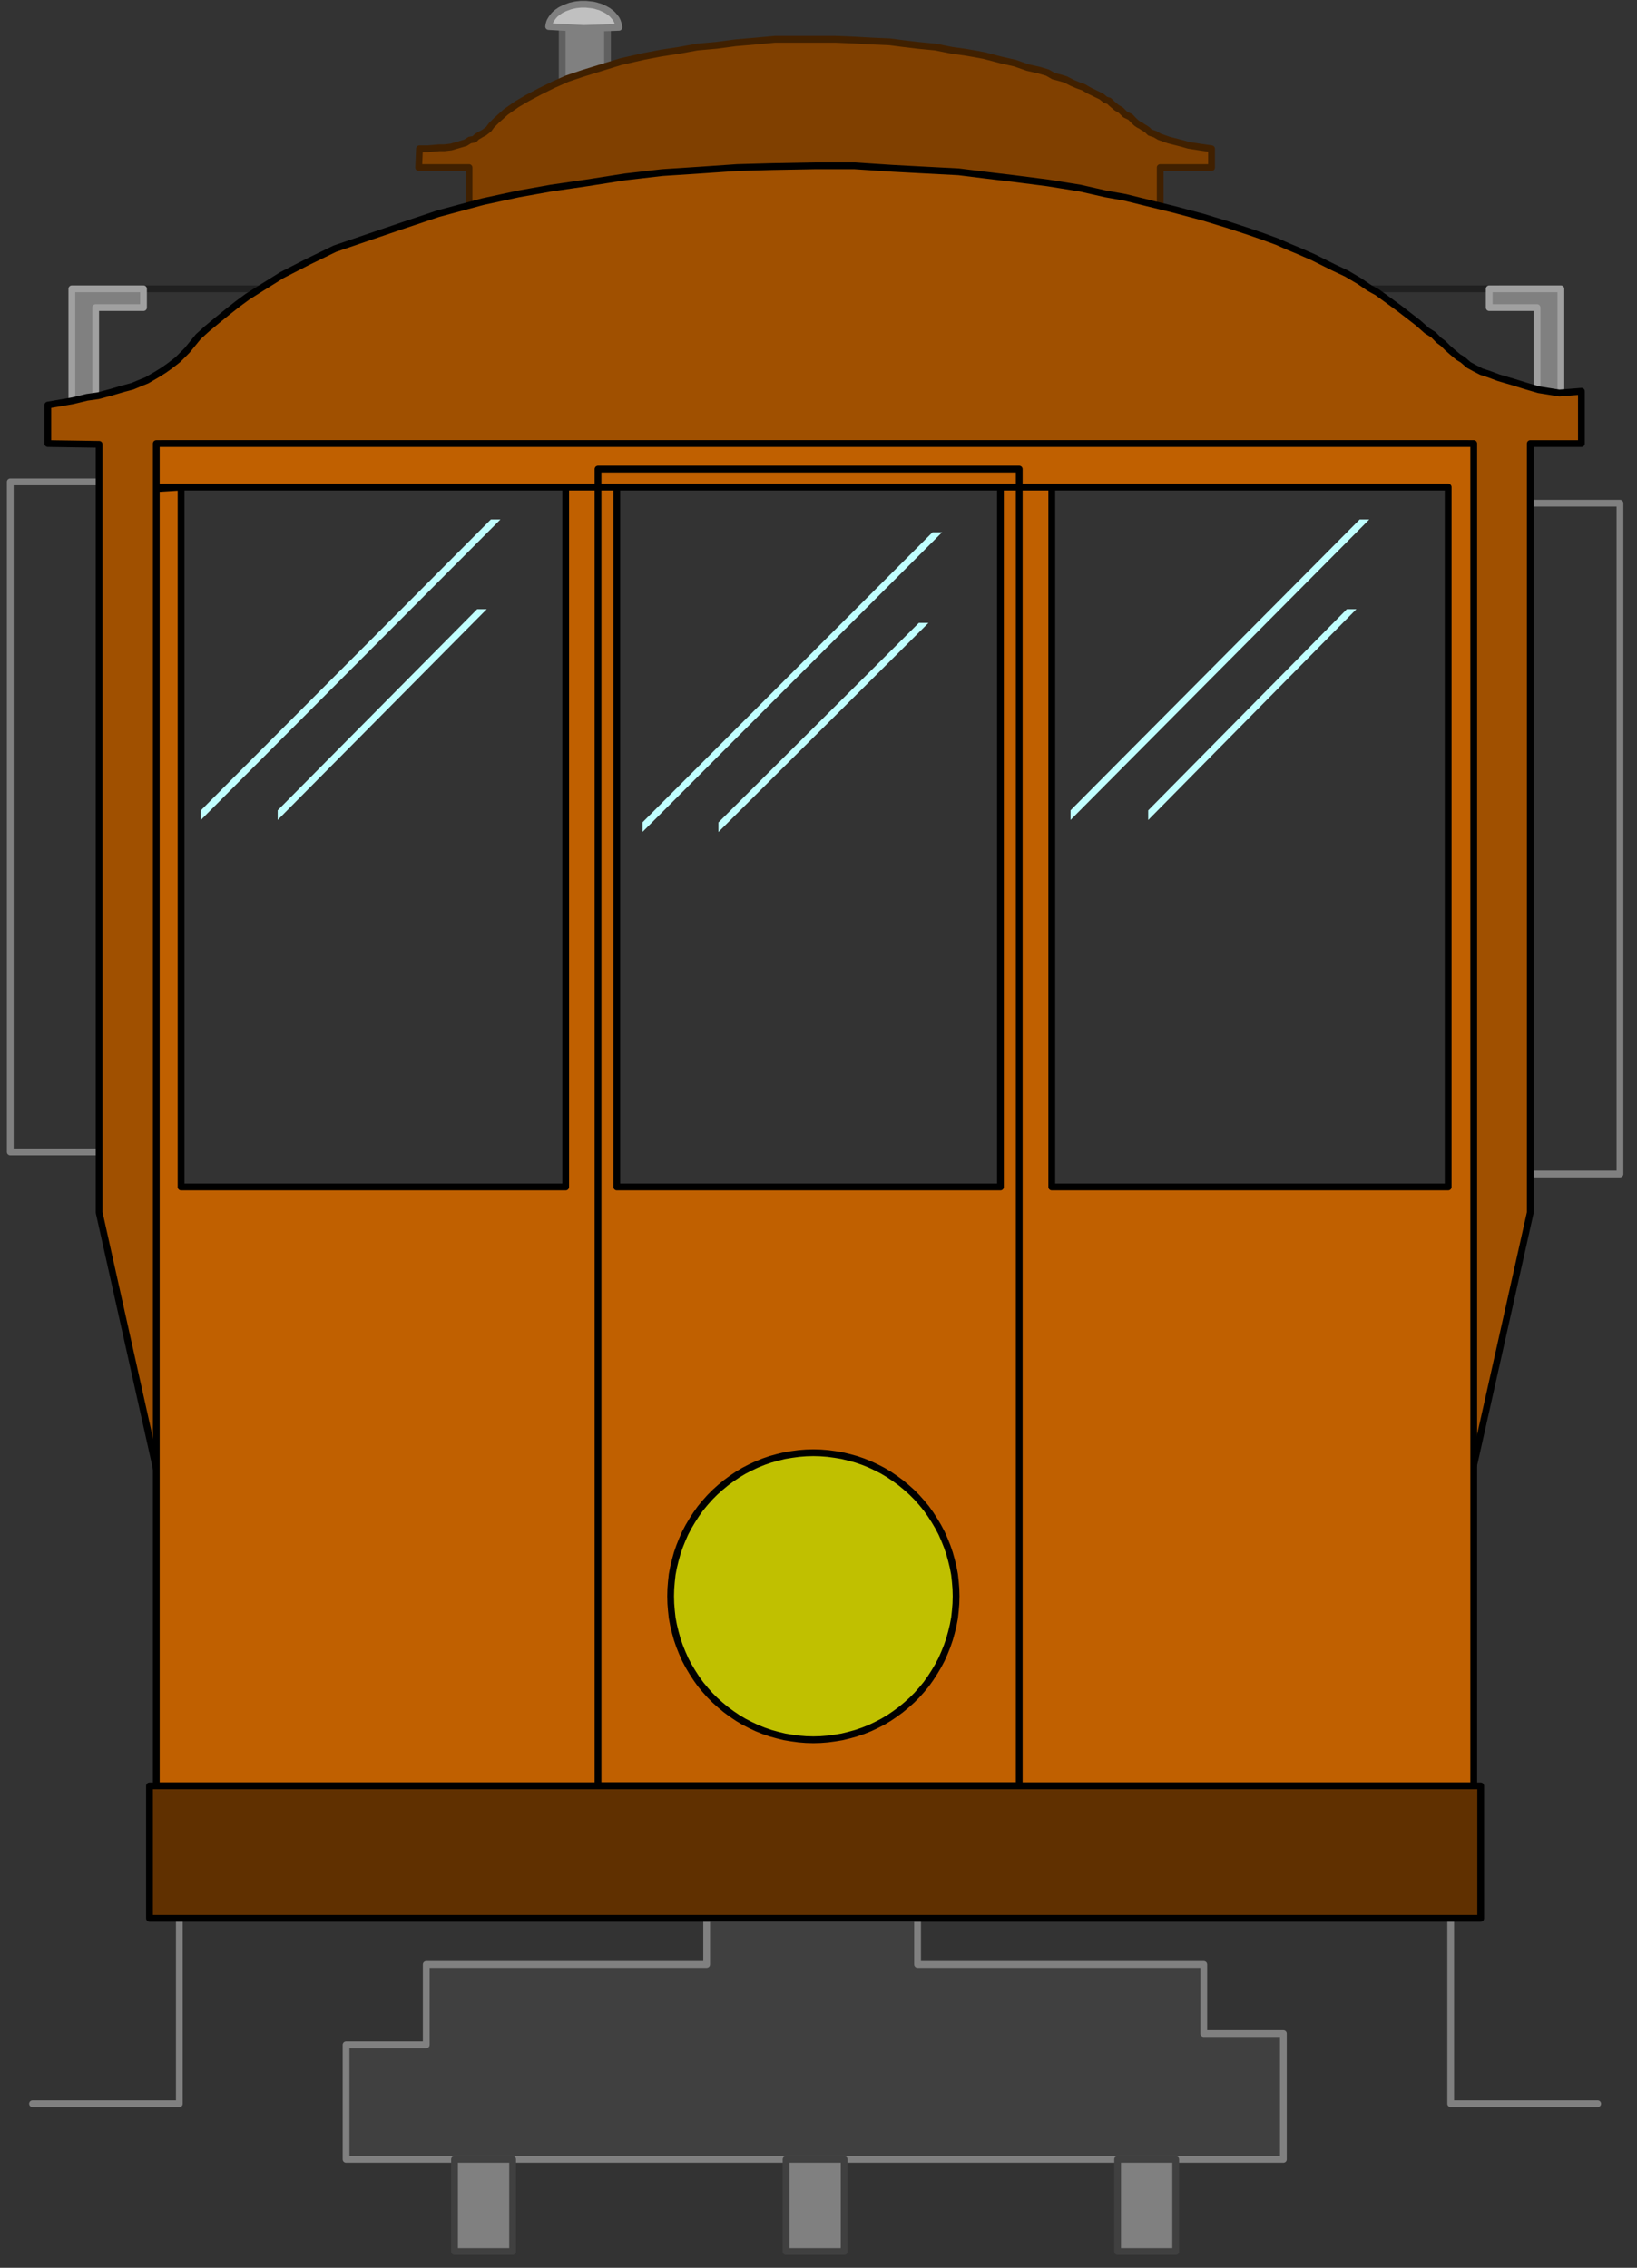 <?xml version="1.0" encoding="UTF-8" standalone="no"?>
<svg
   xmlns:ooo="http://xml.openoffice.org/svg/export"
   xmlns:dc="http://purl.org/dc/elements/1.1/"
   xmlns:cc="http://creativecommons.org/ns#"
   xmlns:rdf="http://www.w3.org/1999/02/22-rdf-syntax-ns#"
   xmlns:svg="http://www.w3.org/2000/svg"
   xmlns="http://www.w3.org/2000/svg"
   xmlns:sodipodi="http://sodipodi.sourceforge.net/DTD/sodipodi-0.dtd"
   xmlns:inkscape="http://www.inkscape.org/namespaces/inkscape"
   version="1.2"
   width="84.53mm"
   height="117.08mm"
   viewBox="0 0 8453 11708"
   preserveAspectRatio="xMidYMid"
   xml:space="preserve"
   id="svg189"
   sodipodi:docname="cablecar.svg"
   style="fill-rule:evenodd;stroke-width:28.222;stroke-linejoin:round"
   inkscape:version="0.92.5 (2060ec1f9f, 2020-04-08)"><rect x="0" y="0" width="8453" height="11708" fill="#333333" stroke="none"/><sodipodi:namedview
   pagecolor="#ffffff"
   bordercolor="#666666"
   borderopacity="1"
   objecttolerance="10"
   gridtolerance="10"
   guidetolerance="10"
   inkscape:pageopacity="0"
   inkscape:pageshadow="2"
   inkscape:window-width="664"
   inkscape:window-height="487"
   id="namedview191"
   showgrid="false"
   inkscape:zoom="0.2102413"
   inkscape:cx="159.76063"
   inkscape:cy="221.25354"
   inkscape:window-x="0"
   inkscape:window-y="0"
   inkscape:window-maximized="0"
   inkscape:current-layer="svg189" />
 <defs
   class="ClipPathGroup"
   id="defs8">
  <clipPath
   id="presentation_clip_path"
   clipPathUnits="userSpaceOnUse">
   <rect
   x="0"
   y="0"
   width="21000"
   height="29700"
   id="rect2" />
  </clipPath>
  <clipPath
   id="presentation_clip_path_shrink"
   clipPathUnits="userSpaceOnUse">
   <rect
   x="21"
   y="29"
   width="20958"
   height="29641"
   id="rect5" />
  </clipPath>
 </defs>
 <defs
   class="TextShapeIndex"
   id="defs12">
  <g
   ooo:slide="id1"
   ooo:id-list="id3"
   id="g10" />
 </defs>
 <defs
   class="EmbeddedBulletChars"
   id="defs44">
  <g
   id="bullet-char-template-57356"
   transform="matrix(4.8828125e-4,0,0,-4.8828125e-4,0,0)">
   <path
   d="M 580,1141 1163,571 580,0 -4,571 Z"
   id="path14"
   inkscape:connector-curvature="0" />
  </g>
  <g
   id="bullet-char-template-57354"
   transform="matrix(4.8828125e-4,0,0,-4.8828125e-4,0,0)">
   <path
   d="M 8,1128 H 1137 V 0 H 8 Z"
   id="path17"
   inkscape:connector-curvature="0" />
  </g>
  <g
   id="bullet-char-template-10146"
   transform="matrix(4.8828125e-4,0,0,-4.8828125e-4,0,0)">
   <path
   d="M 174,0 602,739 174,1481 1456,739 Z M 1358,739 309,1346 659,739 Z"
   id="path20"
   inkscape:connector-curvature="0" />
  </g>
  <g
   id="bullet-char-template-10132"
   transform="matrix(4.8828125e-4,0,0,-4.8828125e-4,0,0)">
   <path
   d="M 2015,739 1276,0 H 717 l 543,543 H 174 v 393 h 1086 l -543,545 h 557 z"
   id="path23"
   inkscape:connector-curvature="0" />
  </g>
  <g
   id="bullet-char-template-10007"
   transform="matrix(4.8828125e-4,0,0,-4.8828125e-4,0,0)">
   <path
   d="m 0,-2 c -7,16 -16,29 -25,39 l 381,530 c -94,256 -141,385 -141,387 0,25 13,38 40,38 9,0 21,-2 34,-5 21,4 42,12 65,25 l 27,-13 111,-251 280,301 64,-25 24,25 c 21,-10 41,-24 62,-43 C 886,937 835,863 770,784 769,783 710,716 594,584 L 774,223 c 0,-27 -21,-55 -63,-84 l 16,-20 C 717,90 699,76 672,76 641,76 570,178 457,381 L 164,-76 c -22,-34 -53,-51 -92,-51 -42,0 -63,17 -64,51 -7,9 -10,24 -10,44 0,9 1,19 2,30 z"
   id="path26"
   inkscape:connector-curvature="0" />
  </g>
  <g
   id="bullet-char-template-10004"
   transform="matrix(4.8828125e-4,0,0,-4.8828125e-4,0,0)">
   <path
   d="M 285,-33 C 182,-33 111,30 74,156 52,228 41,333 41,471 c 0,78 14,145 41,201 34,71 87,106 158,106 53,0 88,-31 106,-94 l 23,-176 c 8,-64 28,-97 59,-98 l 735,706 c 11,11 33,17 66,17 42,0 63,-15 63,-46 V 965 c 0,-36 -10,-64 -30,-84 L 442,47 C 390,-6 338,-33 285,-33 Z"
   id="path29"
   inkscape:connector-curvature="0" />
  </g>
  <g
   id="bullet-char-template-9679"
   transform="matrix(4.8828125e-4,0,0,-4.8828125e-4,0,0)">
   <path
   d="M 813,0 C 632,0 489,54 383,161 276,268 223,411 223,592 c 0,181 53,324 160,431 106,107 249,161 430,161 179,0 323,-54 432,-161 108,-107 162,-251 162,-431 0,-180 -54,-324 -162,-431 C 1136,54 992,0 813,0 Z"
   id="path32"
   inkscape:connector-curvature="0" />
  </g>
  <g
   id="bullet-char-template-8226"
   transform="matrix(4.8828125e-4,0,0,-4.8828125e-4,0,0)">
   <path
   d="m 346,457 c -73,0 -137,26 -191,78 -54,51 -81,114 -81,188 0,73 27,136 81,188 54,52 118,78 191,78 73,0 134,-26 185,-79 51,-51 77,-114 77,-187 0,-75 -25,-137 -76,-188 -50,-52 -112,-78 -186,-78 z"
   id="path35"
   inkscape:connector-curvature="0" />
  </g>
  <g
   id="bullet-char-template-8211"
   transform="matrix(4.8828125e-4,0,0,-4.8828125e-4,0,0)">
   <path
   d="M -4,459 H 1135 V 606 H -4 Z"
   id="path38"
   inkscape:connector-curvature="0" />
  </g>
  <g
   id="bullet-char-template-61548"
   transform="matrix(4.8828125e-4,0,0,-4.8828125e-4,0,0)">
   <path
   d="m 173,740 c 0,163 58,303 173,419 116,115 255,173 419,173 163,0 302,-58 418,-173 116,-116 174,-256 174,-419 0,-163 -58,-303 -174,-418 C 1067,206 928,148 765,148 601,148 462,206 346,322 231,437 173,577 173,740 Z"
   id="path41"
   inkscape:connector-curvature="0" />
  </g>
 </defs>
 <g
   id="g49"
   transform="translate(-6273,-8996)">
  <g
   id="id2"
   class="Master_Slide">
   <g
   id="bg-id2"
   class="Background" />
   <g
   id="bo-id2"
   class="BackgroundObjects" />
  </g>
 </g>
 <g
   class="SlideGroup"
   id="g187"
   transform="translate(-6273,-8996)">
  <g
   id="g185">
   <g
   id="container-id1">
    <g
   id="id1"
   class="Slide"
   clip-path="url(#presentation_clip_path)">
     <g
   class="Page"
   id="g181">
      <g
   class="Graphic"
   id="g179">
       <g
   id="id3">
        <rect
   class="BoundingBox"
   x="6273"
   y="8996"
   width="8453"
   height="11708"
   id="rect51"
   style="fill:none;stroke:none" />
        <path
   d="m 9176,9102 h 234 v 326 h -234 z"
   id="path53"
   inkscape:connector-curvature="0"
   style="fill:#808080;stroke:none" />
        <path
   d="m 9176,9102 h 234 v 326 h -234 z"
   id="path55"
   inkscape:connector-curvature="0"
   style="fill:none;stroke:#606060;stroke-width:35;stroke-linecap:round;stroke-linejoin:round" />
        <path
   d="m 9287,9143 182,-6 -1,-6 -1,-7 -2,-6 -2,-6 -2,-6 -3,-6 -3,-6 -4,-5 -4,-6 -5,-5 -5,-6 -5,-5 -6,-5 -6,-4 -6,-5 -7,-4 -7,-4 -8,-4 -7,-3 -8,-4 -8,-3 -8,-2 -9,-3 -8,-2 -9,-2 -9,-1 -9,-1 -9,-1 -9,-1 h -9 -9 -9 l -9,1 -10,1 -8,1 -9,2 -9,2 -9,2 -8,3 -8,3 -8,3 -8,3 -7,4 -7,3 -7,4 -7,5 -6,4 -6,5 -6,5 -5,5 -5,6 -4,5 -4,6 -4,6 -3,5 -3,6 -2,6 -2,7 -1,6 -1,6 z"
   id="path57"
   inkscape:connector-curvature="0"
   style="fill:#c0c0c0;stroke:none" />
        <path
   d="m 9287,9143 182,-6 -1,-6 -1,-7 -2,-6 -2,-6 -2,-6 -3,-6 -3,-6 -4,-5 -4,-6 -5,-5 -5,-6 -5,-5 -6,-5 -6,-4 -6,-5 -7,-4 -7,-4 -8,-4 -7,-3 -8,-4 -8,-3 -8,-2 -9,-3 -8,-2 -9,-2 -9,-1 -9,-1 -9,-1 -9,-1 h -9 -9 -9 l -9,1 -10,1 -8,1 -9,2 -9,2 -9,2 -8,3 -8,3 -8,3 -8,3 -7,4 -7,3 -7,4 -7,5 -6,4 -6,5 -6,5 -5,5 -5,6 -4,5 -4,6 -4,6 -3,5 -3,6 -2,6 -2,7 -1,6 -1,6 z"
   id="path59"
   inkscape:connector-curvature="0"
   style="fill:none;stroke:#808080;stroke-width:35;stroke-linecap:round;stroke-linejoin:round" />
        <path
   d="m 10482,9199 h -115 -93 l -97,9 -105,9 -98,13 -101,9 -93,17 -92,14 -89,17 -119,27 -101,31 -97,30 -80,27 -70,31 -71,35 -66,35 -53,31 -57,40 -49,44 -26,26 -13,18 -23,18 -17,9 -22,13 -13,13 -23,4 -22,14 -44,13 -31,9 -35,4 h -26 l -58,5 h -44 l -4,97 h 260 v 728 h 3569 v -728 h 265 v -97 l -62,-9 -57,-9 -31,-9 -71,-18 -48,-17 -22,-13 -27,-9 -13,-13 -13,-9 -9,-5 -13,-9 -9,-4 -13,-9 -14,-13 -17,-18 -27,-13 -22,-22 -22,-13 -26,-22 -13,-13 -18,-5 -22,-18 -27,-13 -35,-17 -31,-18 -26,-9 -31,-13 -35,-18 -31,-9 -31,-8 -31,-18 -44,-13 -58,-13 -66,-23 -75,-17 -84,-22 -48,-9 -53,-9 -66,-9 -84,-17 -93,-9 -75,-9 -70,-9 -93,-4 -88,-5 -97,-4 z"
   id="path61"
   inkscape:connector-curvature="0"
   style="fill:#804000;stroke:none" />
        <path
   d="m 10482,9199 h -115 -93 l -97,9 -105,9 -98,13 -101,9 -93,17 -92,14 -89,17 -119,27 -101,31 -97,30 -80,27 -70,31 -71,35 -66,35 -53,31 -57,40 -49,44 -26,26 -13,18 -23,18 -17,9 -22,13 -13,13 -23,4 -22,14 -44,13 -31,9 -35,4 h -26 l -58,5 h -44 l -4,97 h 260 v 728 h 3569 v -728 h 265 v -97 l -62,-9 -57,-9 -31,-9 -71,-18 -48,-17 -22,-13 -27,-9 -13,-13 -13,-9 -9,-5 -13,-9 -9,-4 -13,-9 -14,-13 -17,-18 -27,-13 -22,-22 -22,-13 -26,-22 -13,-13 -18,-5 -22,-18 -27,-13 -35,-17 -31,-18 -26,-9 -31,-13 -35,-18 -31,-9 -31,-8 -31,-18 -44,-13 -58,-13 -66,-23 -75,-17 -84,-22 -48,-9 -53,-9 -66,-9 -84,-17 -93,-9 -75,-9 -70,-9 -93,-4 -88,-5 -97,-4 z"
   id="path63"
   inkscape:connector-curvature="0"
   style="fill:none;stroke:#402000;stroke-width:35;stroke-linecap:round;stroke-linejoin:round" />
        <path
   d="m 9922,18900 h 1089 v 238 h 1478 v 357 h 411 v 649 H 8060 v -591 h 414 v -415 h 1448 z"
   id="path65"
   inkscape:connector-curvature="0"
   style="fill:#404040;stroke:none" />
        <path
   d="m 9922,18900 h 1089 v 238 h 1478 v 357 h 411 v 649 H 8060 v -591 h 414 v -415 h 1448 z"
   id="path67"
   inkscape:connector-curvature="0"
   style="fill:none;stroke:#808080;stroke-width:35;stroke-linecap:round;stroke-linejoin:round" />
        <path
   d="m 10332,20144 v 476 h 300 v -476 z"
   id="path69"
   inkscape:connector-curvature="0"
   style="fill:#808080;stroke:none" />
        <path
   d="m 10332,20144 v 476 h 300 v -476 z"
   id="path71"
   inkscape:connector-curvature="0"
   style="fill:none;stroke:#404040;stroke-width:35;stroke-linecap:round;stroke-linejoin:round" />
        <path
   d="m 8620,20144 v 476 h 300 v -476 z"
   id="path73"
   inkscape:connector-curvature="0"
   style="fill:#808080;stroke:none" />
        <path
   d="m 8620,20144 v 476 h 300 v -476 z"
   id="path75"
   inkscape:connector-curvature="0"
   style="fill:none;stroke:#404040;stroke-width:35;stroke-linecap:round;stroke-linejoin:round" />
        <path
   d="m 12044,20144 v 476 h 300 v -476 z"
   id="path77"
   inkscape:connector-curvature="0"
   style="fill:#808080;stroke:none" />
        <path
   d="m 12044,20144 v 476 h 300 v -476 z"
   id="path79"
   inkscape:connector-curvature="0"
   style="fill:none;stroke:#404040;stroke-width:35;stroke-linecap:round;stroke-linejoin:round" />
        <path
   d="m 6908,11484 h -582 v 3459 h 582"
   id="path81"
   inkscape:connector-curvature="0"
   style="fill:none;stroke:#808080;stroke-width:35;stroke-linecap:round;stroke-linejoin:round" />
        <path
   d="m 14055,11594 h 583 v 3463 h -583"
   id="path83"
   inkscape:connector-curvature="0"
   style="fill:none;stroke:#808080;stroke-width:35;stroke-linecap:round;stroke-linejoin:round" />
        <defs
   id="defs88">
         <clipPath
   id="clip_path_1"
   clipPathUnits="userSpaceOnUse">
          <path
   d="m 7005,9781 h 7009 v 1446 H 7005 Z"
   id="path85"
   inkscape:connector-curvature="0" />
         </clipPath>
        </defs>
        <g
   clip-path="url(#clip_path_1)"
   id="g92">
         <path
   d="M 30,10487 H 20955"
   id="path90"
   inkscape:connector-curvature="0"
   style="fill:none;stroke:#202020;stroke-width:35;stroke-linecap:round;stroke-linejoin:miter" />
        </g>
        <path
   d="m 6644,11153 v -666 h 370 v 97 h -247 v 569 z"
   id="path94"
   inkscape:connector-curvature="0"
   style="fill:#808080;stroke:none" />
        <path
   d="m 6644,11153 v -666 h 370 v 97 h -247 v 569 z"
   id="path96"
   inkscape:connector-curvature="0"
   style="fill:none;stroke:#a0a0a0;stroke-width:35;stroke-linecap:round;stroke-linejoin:round" />
        <path
   d="m 14333,11153 v -666 h -370 v 97 h 247 v 569 z"
   id="path98"
   inkscape:connector-curvature="0"
   style="fill:#808080;stroke:none" />
        <path
   d="m 14333,11153 v -666 h -370 v 97 h 247 v 569 z"
   id="path100"
   inkscape:connector-curvature="0"
   style="fill:none;stroke:#a0a0a0;stroke-width:35;stroke-linecap:round;stroke-linejoin:round" />
        <path
   d="m 7199,18741 v 1116 h -758"
   id="path102"
   inkscape:connector-curvature="0"
   style="fill:none;stroke:#808080;stroke-width:35;stroke-linecap:round;stroke-linejoin:round" />
        <path
   d="m 13764,18741 v 1116 h 759"
   id="path104"
   inkscape:connector-curvature="0"
   style="fill:none;stroke:#808080;stroke-width:35;stroke-linecap:round;stroke-linejoin:round" />
        <path
   d="m 10482,9852 -221,4 -181,5 -189,13 -199,13 -190,22 -198,31 -185,27 -168,30 -185,40 -230,62 -185,62 -194,66 -155,53 -136,66 -137,70 -128,80 -49,31 -53,39 -57,45 -48,39 -53,44 -44,40 -58,71 -48,48 -40,31 -31,22 -35,22 -53,31 -44,18 -31,13 -49,13 -61,18 -67,18 -57,8 -75,18 -128,22 v 199 l 265,4 v 3966 l 326,1460 v -5430 h 6737 v 5430 l 327,-1460 v -3970 h 264 v -270 l -114,9 -106,-17 -62,-18 -71,-22 -75,-22 -48,-18 -40,-13 -35,-18 -31,-17 -31,-27 -22,-13 -31,-26 -26,-23 -22,-22 -23,-17 -26,-27 -35,-22 -44,-39 -58,-45 -39,-30 -49,-36 -66,-48 -40,-22 -53,-36 -66,-39 -66,-31 -44,-22 -62,-31 -71,-31 -53,-22 -61,-27 -71,-26 -75,-26 -110,-36 -128,-39 -150,-40 -163,-40 -89,-22 -101,-18 -132,-30 -168,-27 -172,-22 -150,-18 -137,-17 -172,-9 -168,-9 -198,-13 z"
   id="path106"
   inkscape:connector-curvature="0"
   style="fill:#a05000;stroke:none" />
        <path
   d="m 10482,9852 -221,4 -181,5 -189,13 -199,13 -190,22 -198,31 -185,27 -168,30 -185,40 -230,62 -185,62 -194,66 -155,53 -136,66 -137,70 -128,80 -49,31 -53,39 -57,45 -48,39 -53,44 -44,40 -58,71 -48,48 -40,31 -31,22 -35,22 -53,31 -44,18 -31,13 -49,13 -61,18 -67,18 -57,8 -75,18 -128,22 v 199 l 265,4 v 3966 l 326,1460 v -5430 h 6737 v 5430 l 327,-1460 v -3970 h 264 v -270 l -114,9 -106,-17 -62,-18 -71,-22 -75,-22 -48,-18 -40,-13 -35,-18 -31,-17 -31,-27 -22,-13 -31,-26 -26,-23 -22,-22 -23,-17 -26,-27 -35,-22 -44,-39 -58,-45 -39,-30 -49,-36 -66,-48 -40,-22 -53,-36 -66,-39 -66,-31 -44,-22 -62,-31 -71,-31 -53,-22 -61,-27 -71,-26 -75,-26 -110,-36 -128,-39 -150,-40 -163,-40 -89,-22 -101,-18 -132,-30 -168,-27 -172,-22 -150,-18 -137,-17 -172,-9 -168,-9 -198,-13 z"
   id="path108"
   inkscape:connector-curvature="0"
   style="fill:none;stroke:#000000;stroke-width:35;stroke-linecap:round;stroke-linejoin:round" />
        <path
   d="m 7080,11286 h 6803 v 6930 H 7080 v -6705 h 128 v 3613 h 1986 v -3613 h 264 v 3613 h 1981 v -3613 h 265 v 3613 h 2047 V 11511 H 11704 11439 9458 9194 7208 l -128,8 z"
   id="path110"
   inkscape:connector-curvature="0"
   style="fill:#c06000;stroke:none" />
        <path
   d="m 7080,11286 h 6803 v 6930 H 7080 v -6705 h 128 v 3613 h 1986 v -3613 h 264 v 3613 h 1981 v -3613 h 265 v 3613 h 2047 V 11511 H 11704 11439 9458 9194 7208 l -128,8 z"
   id="path112"
   inkscape:connector-curvature="0"
   style="fill:none;stroke:#000000;stroke-width:35;stroke-linecap:round;stroke-linejoin:round" />
        <path
   d="m 9361,18216 v -6798 h 2175 v 6798 z"
   id="path114"
   inkscape:connector-curvature="0"
   style="fill:none;stroke:#000000;stroke-width:35;stroke-linecap:round;stroke-linejoin:round" />
        <path
   d="m 7045,18216 h 6874 v 684 H 7045 Z"
   id="path116"
   inkscape:connector-curvature="0"
   style="fill:#603000;stroke:none" />
        <path
   d="m 7045,18216 h 6874 v 684 H 7045 Z"
   id="path118"
   inkscape:connector-curvature="0"
   style="fill:none;stroke:#000000;stroke-width:35;stroke-linecap:round;stroke-linejoin:round" />
        <path
   d="m 11214,17238 c 0,130 -34,259 -99,372 -64,112 -157,206 -269,271 -112,66 -239,100 -368,100 -130,0 -257,-34 -369,-100 -112,-65 -205,-159 -269,-271 -65,-113 -99,-242 -99,-372 0,-130 34,-259 99,-371 64,-113 157,-207 269,-272 112,-66 239,-100 368,-100 130,0 257,34 369,100 112,65 205,159 269,272 65,112 99,241 99,371 z"
   id="path120"
   inkscape:connector-curvature="0"
   style="fill:#c0c000;stroke:none" />
        <path
   d="m 11210,17237 -1,-38 -3,-37 -4,-37 -7,-37 -9,-37 -10,-36 -12,-35 -14,-35 -15,-34 -18,-34 -19,-32 -20,-31 -22,-31 -24,-29 -25,-28 -26,-26 -28,-25 -29,-24 -30,-22 -31,-21 -32,-19 -33,-17 -34,-16 -35,-14 -35,-12 -36,-10 -37,-9 -36,-6 -37,-5 -38,-3 -37,-1 v 0 l -37,1 -38,3 -37,5 -36,6 -37,9 -36,10 -35,12 -35,14 -34,16 -33,17 -32,19 -31,21 -30,22 -29,24 -28,25 -26,26 -25,28 -24,29 -22,31 -20,31 -19,32 -18,34 -15,34 -14,35 -12,35 -10,36 -9,37 -7,37 -4,37 -3,37 -1,38 v 0 l 1,38 3,37 4,37 7,37 9,37 10,36 12,35 14,35 15,34 18,34 19,32 20,31 22,31 24,29 25,28 26,26 28,25 29,24 30,22 31,21 32,19 33,17 34,16 35,14 35,12 36,10 37,9 36,6 37,5 38,3 37,1 v 0 l 37,-1 38,-3 37,-5 36,-6 37,-9 36,-10 35,-12 35,-14 34,-16 33,-17 32,-19 31,-21 30,-22 29,-24 28,-25 26,-26 25,-28 24,-29 22,-31 20,-31 19,-32 18,-34 15,-34 14,-35 12,-35 10,-36 9,-37 7,-37 4,-37 3,-37 z"
   id="path122"
   inkscape:connector-curvature="0"
   style="fill:none;stroke:#000000;stroke-width:35;stroke-linecap:round;stroke-linejoin:round" />
        <defs
   id="defs127">
         <clipPath
   id="clip_path_2"
   clipPathUnits="userSpaceOnUse">
          <path
   d="m 7310,11678 h 1556 v 1561 H 7310 Z"
   id="path124"
   inkscape:connector-curvature="0" />
         </clipPath>
        </defs>
        <g
   clip-path="url(#clip_path_2)"
   id="g131">
         <path
   d="M 10354,10152 5788,14731"
   id="path129"
   inkscape:connector-curvature="0"
   style="fill:none;stroke:#c0ffff;stroke-width:35;stroke-linecap:round;stroke-linejoin:miter" />
        </g>
        <defs
   id="defs136">
         <clipPath
   id="clip_path_3"
   clipPathUnits="userSpaceOnUse">
          <path
   d="m 7707,12141 h 1089 v 1097 H 7707 Z"
   id="path133"
   inkscape:connector-curvature="0" />
         </clipPath>
        </defs>
        <g
   clip-path="url(#clip_path_3)"
   id="g140">
         <path
   d="M 9816,11078 6652,14268"
   id="path138"
   inkscape:connector-curvature="0"
   style="fill:none;stroke:#c0ffff;stroke-width:35;stroke-linecap:round;stroke-linejoin:miter" />
        </g>
        <defs
   id="defs145">
         <clipPath
   id="clip_path_4"
   clipPathUnits="userSpaceOnUse">
          <path
   d="m 11801,11678 h 1552 v 1561 h -1552 z"
   id="path142"
   inkscape:connector-curvature="0" />
         </clipPath>
        </defs>
        <g
   clip-path="url(#clip_path_4)"
   id="g149">
         <path
   d="m 14836,10152 -4553,4579"
   id="path147"
   inkscape:connector-curvature="0"
   style="fill:none;stroke:#c0ffff;stroke-width:35;stroke-linecap:round;stroke-linejoin:miter" />
        </g>
        <defs
   id="defs154">
         <clipPath
   id="clip_path_5"
   clipPathUnits="userSpaceOnUse">
          <path
   d="m 12202,12141 h 1084 v 1097 h -1084 z"
   id="path151"
   inkscape:connector-curvature="0" />
         </clipPath>
        </defs>
        <g
   clip-path="url(#clip_path_5)"
   id="g158">
         <path
   d="m 14302,11078 -3150,3190"
   id="path156"
   inkscape:connector-curvature="0"
   style="fill:none;stroke:#c0ffff;stroke-width:35;stroke-linecap:round;stroke-linejoin:miter" />
        </g>
        <defs
   id="defs163">
         <clipPath
   id="clip_path_6"
   clipPathUnits="userSpaceOnUse">
          <path
   d="m 9591,11744 h 1556 v 1556 H 9591 Z"
   id="path160"
   inkscape:connector-curvature="0" />
         </clipPath>
        </defs>
        <g
   clip-path="url(#clip_path_6)"
   id="g167">
         <path
   d="M 12635,10222 8069,14788"
   id="path165"
   inkscape:connector-curvature="0"
   style="fill:none;stroke:#c0ffff;stroke-width:35;stroke-linecap:round;stroke-linejoin:miter" />
        </g>
        <defs
   id="defs172">
         <clipPath
   id="clip_path_7"
   clipPathUnits="userSpaceOnUse">
          <path
   d="m 9983,12212 h 1093 v 1089 H 9983 Z"
   id="path169"
   inkscape:connector-curvature="0" />
         </clipPath>
        </defs>
        <g
   clip-path="url(#clip_path_7)"
   id="g176">
         <path
   d="M 12101,11158 8924,14321"
   id="path174"
   inkscape:connector-curvature="0"
   style="fill:none;stroke:#c0ffff;stroke-width:35;stroke-linecap:round;stroke-linejoin:miter" />
        </g>
       </g>
      </g>
     </g>
    </g>
   </g>
  </g>
 </g>
</svg>